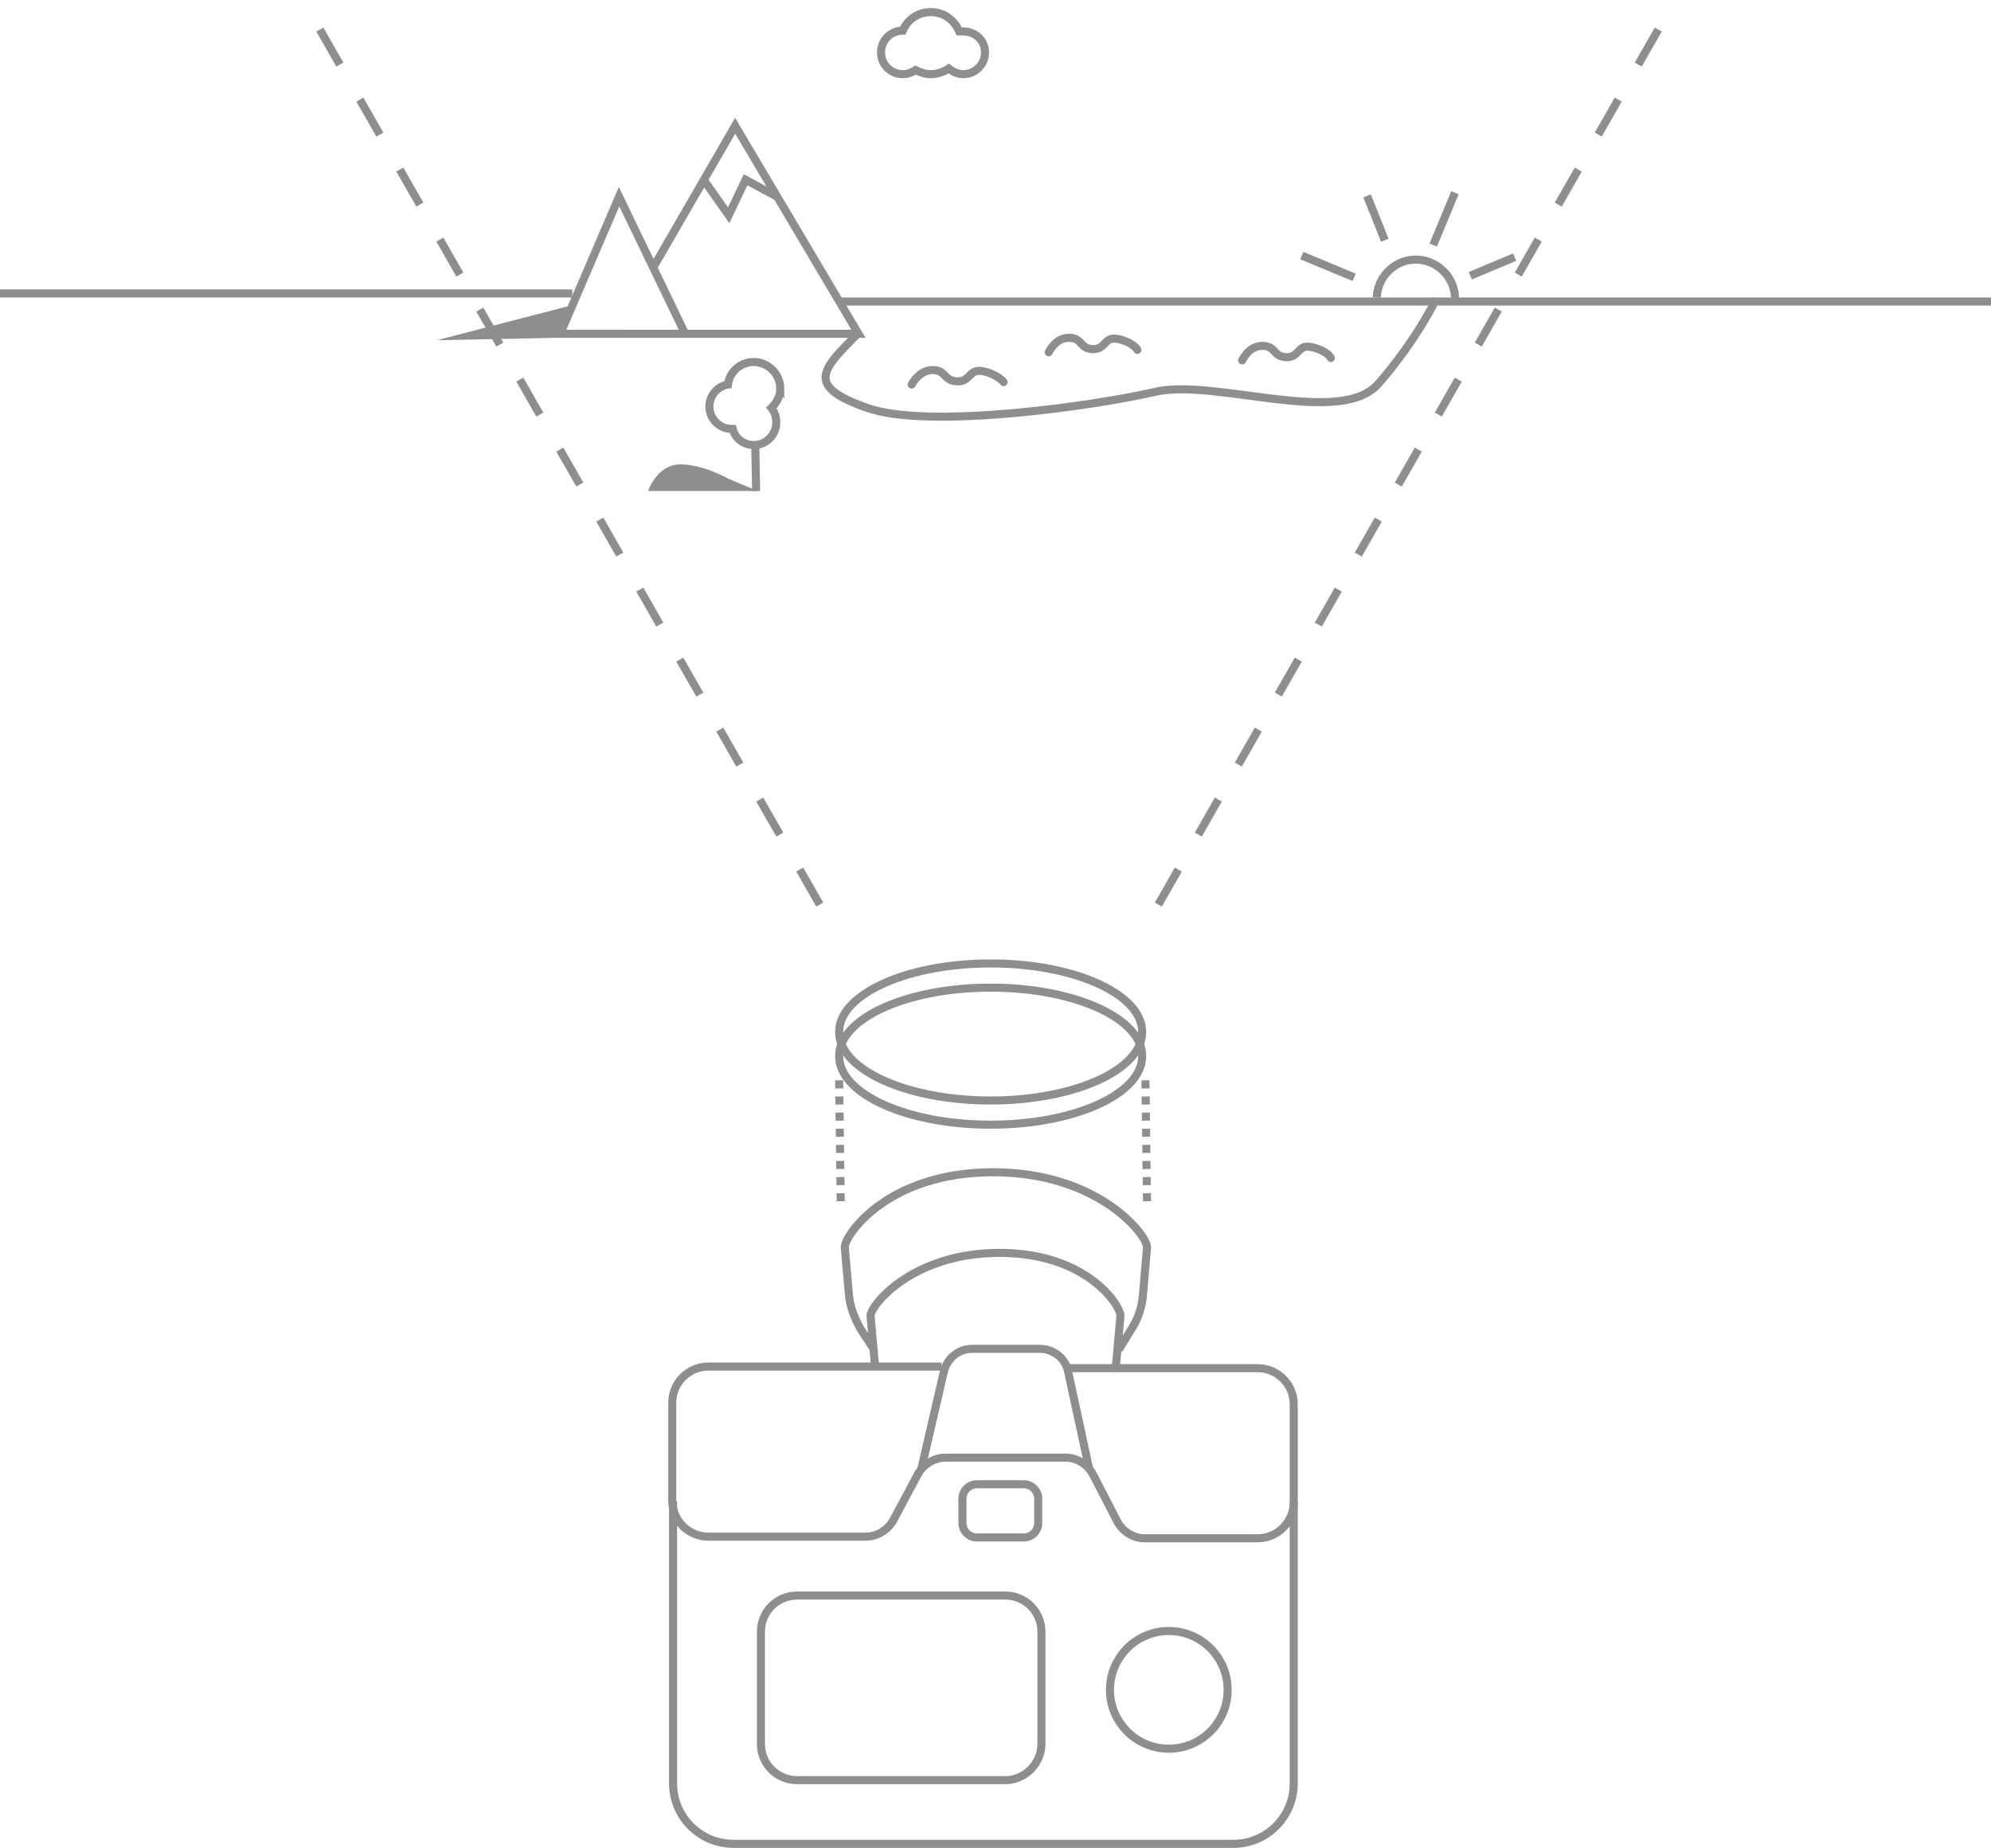 <svg xmlns="http://www.w3.org/2000/svg" width="247" height="229.2" viewBox="0 0 247 229.2"><style type="text/css">.st0{fill:none;stroke:#8E8E8E;stroke-miterlimit:10;} .st1{fill:none;stroke:#8E8E8E;stroke-miterlimit:10;stroke-dasharray:1;} .st2{fill:#8E8E8E;} .st3{fill:none;stroke:#8E8E8E;stroke-miterlimit:10;stroke-dasharray:5;} .st4{fill:none;stroke:#8E8E8E;stroke-linecap:round;stroke-linejoin:round;stroke-miterlimit:10;}</style><path class="st0" d="M132.5 169.7H156c2.5 0 4.5 2 4.5 4.5v12.1c0 2.5-2 4.5-4.5 4.5h-14c-1.4 0-2.7-.8-3.4-2.1l-3-5.8c-.7-1.3-2-2.1-3.4-2.1h-14.9c-1.4 0-2.7.8-3.4 2l-3.1 5.8c-.7 1.2-2 2-3.4 2H87.9c-2.5 0-4.5-2-4.5-4.5V174c0-2.5 2-4.5 4.5-4.5h28.9"/><path class="st0" d="M124.7 220.8H98.9c-2.5 0-4.5-2-4.5-4.5v-13.9c0-2.5 2-4.5 4.5-4.5h25.8c2.5 0 4.5 2 4.5 4.5v13.9c0 2.4-2 4.5-4.5 4.5zM127 190.7h-5.8c-1 0-1.8-.8-1.8-1.8v-3c0-1 .8-1.8 1.8-1.8h5.8c1 0 1.8.8 1.8 1.8v3c0 1-.8 1.8-1.8 1.8zM83.5 186.2v35c0 4.2 3.4 7.5 7.5 7.5h62c4.2 0 7.5-3.4 7.5-7.5v-35"/><circle class="st0" cx="145" cy="209.6" r="7.3"/><path class="st0" d="M114.3 182.2l2.8-12.1c.4-1.6 1.8-2.8 3.5-2.8h8.4c1.7 0 3.2 1.2 3.5 2.8l2.6 12M108.6 169.9l-.6-6.7c0-1.3 5.2-7.8 16-7.8s15 6.5 15 7.8l-.6 6.7M138.8 167.4l1.6-2.6c.8-1.3 1.3-2.7 1.4-4.3l.5-5.8c0-1.5-6-9.3-19.1-9.3s-18.4 7.8-18.4 9.3l.5 5.7c.1 1.6.7 3.1 1.5 4.5l1.5 2.3M122.1 154.9"/><ellipse class="st0" cx="122.9" cy="131" rx="18.8" ry="8.5"/><ellipse class="st0" cx="122.9" cy="128" rx="18.8" ry="8.5"/><path class="st1" d="M104.1 134l.2 15.2M142.1 134l.2 15.2"/><path class="st0" d="M76.8 24.4l-7.3 17H85zM85 41.4h21.5L91.2 15.6l-10 17.3M87.3 22.3l3.1 4.4 2.1-4.4 3.9 2.1"/><path class="st2" d="M69 41.9l-14.8.3 16.6-4.3z"/><path class="st0" d="M96.8 48.2c0-1.8-1.5-3.3-3.3-3.3-1.6 0-3 1.2-3.2 2.8-1.3.2-2.3 1.4-2.3 2.7 0 1.5 1.2 2.8 2.8 2.8h.1c.3 1.2 1.4 2 2.6 2 1.5 0 2.8-1.2 2.8-2.8 0-.7-.2-1.3-.6-1.8.6-.6 1.1-1.4 1.1-2.4zM93.8 60.9l-.1-5.5"/><path class="st2" d="M94 60.9H80.4s1.1-3.3 4-3.3 6 1.8 6 1.8l3.6 1.5z"/><path class="st0" d="M0 36.4h71M247 37.4h-69s-2.3 4.8-7 10.2-20.3-.7-27.7 1c-7.3 1.7-28 4.7-35.7 2-7.7-2.7-5.7-4.7-1.2-9.2"/><path class="st3" d="M101.7 112.2L37.7.2M143.7 112.2l64-112"/><path class="st0" d="M178 37.4h-74"/><path class="st4" d="M113.1 47.7s.9-1.8 2.6-1.8 1.3 1.3 3 1.4c1.6.1 1.5-1.4 2.9-1.3 1.3.1 2.7 1 2.9 1.4M130.1 43.7s.8-1.8 2.5-1.8 1.3 1.3 2.9 1.4c1.6.1 1.5-1.4 2.8-1.3 1.3.1 2.6.9 2.8 1.4M154.1 44.7s.8-1.8 2.5-1.8 1.3 1.3 2.9 1.4c1.6.1 1.5-1.4 2.8-1.3 1.3.1 2.6.9 2.8 1.4"/><path class="st0" d="M119.5 3.9h-.5c-.6-1.4-1.9-2.4-3.5-2.4s-2.9.9-3.5 2.3c-1.5 0-2.7 1.2-2.7 2.7 0 1.5 1.2 2.7 2.7 2.7.6 0 1.1-.2 1.6-.5.6.3 1.2.5 1.9.5.8 0 1.6-.3 2.2-.7.5.4 1.1.7 1.8.7 1.5 0 2.7-1.2 2.7-2.7s-1.2-2.6-2.7-2.6zM170.8 36.9c.1-2.7 2.4-4.8 5-4.7 2.7.1 4.8 2.4 4.7 5M177.8 30.4l2.7-6.5M182.4 34.2l5.5-2.3M168 34.4l-6.5-2.7M171.8 29.8l-2.2-5.5"/></svg>
